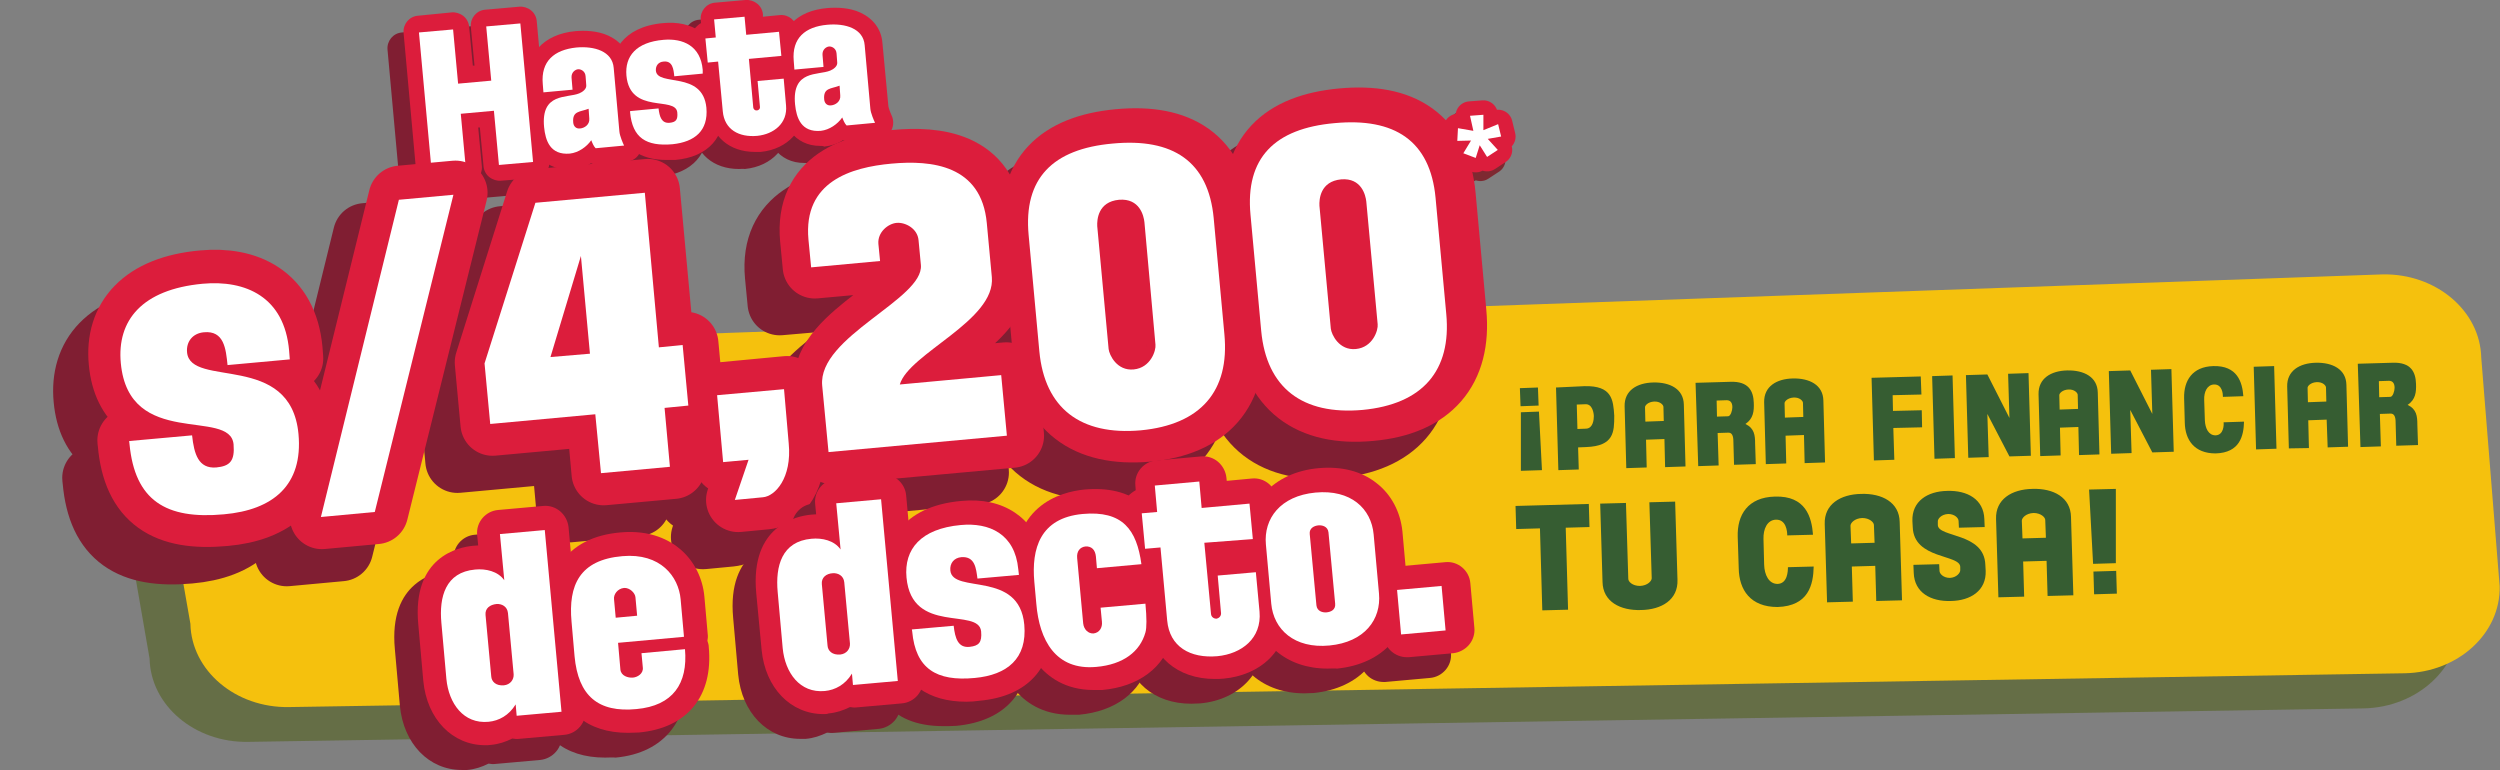 <?xml version="1.0" encoding="utf-8"?>
<!-- Generator: Adobe Illustrator 24.1.0, SVG Export Plug-In . SVG Version: 6.00 Build 0)  -->
<svg version="1.1" id="Capa_1" xmlns="http://www.w3.org/2000/svg" xmlns:xlink="http://www.w3.org/1999/xlink" x="0px" y="0px"
	 viewBox="0 0 747.1 230.1" style="enable-background:new 0 0 747.1 230.1;" xml:space="preserve">
<rect x="0" y="0" width="747.1" height="230.1" fill="#808080" stroke="none"/>
<style type="text/css">
	.st0{fill:#365D32;}
	.st1{fill:#4B8142;}
	.st2{fill:#5B5B5F;}
	.st3{opacity:0.8;}
	.st4{fill:#9BB337;}
	.st5{fill:#508946;}
	.st6{opacity:0.4;}
	.st7{fill:#9EBB32;}
	.st8{fill:#FFFFFF;}
	.st9{fill:#DC1D3C;}
	.st10{fill:#D4802E;}
	.st11{fill:#91542F;}
	.st12{fill:#DB8000;}
	.st13{clip-path:url(#SVGID_2_);}
	.st14{fill:#005C24;}
	.st15{fill-rule:evenodd;clip-rule:evenodd;fill:#015F22;}
	.st16{fill-rule:evenodd;clip-rule:evenodd;fill:#26852C;}
	.st17{fill:#015F22;}
	.st18{clip-path:url(#SVGID_4_);}
	.st19{fill:#47600E;}
	.st20{fill:#8CB520;}
	.st21{fill:#184425;}
	.st22{fill:#00813A;}
	.st23{opacity:0.59;fill:#53631F;}
	.st24{fill:#F5C10D;}
	.st25{fill:#2E462B;}
	.st26{enable-background:new    ;}
	.st27{fill:#801E32;}
	.st28{fill:#191814;}
	.st29{fill:#6A1D17;stroke:#7E2931;stroke-width:8.63;stroke-linecap:round;stroke-linejoin:round;stroke-miterlimit:10;}
	.st30{fill:none;stroke:#801E32;stroke-width:19.208;stroke-linecap:round;stroke-linejoin:round;stroke-miterlimit:10;}
	.st31{fill:none;stroke:#DC1D3C;stroke-width:19.208;stroke-linecap:round;stroke-linejoin:round;stroke-miterlimit:10;}
	.st32{fill:#B61230;stroke:#DC1D3C;stroke-width:8.63;stroke-linecap:round;stroke-linejoin:round;stroke-miterlimit:10;}
	.st33{clip-path:url(#SVGID_6_);}
	.st34{clip-path:url(#SVGID_8_);}
	.st35{fill:#020302;}
	.st36{fill:none;stroke:#020302;stroke-width:23.738;stroke-linecap:round;stroke-linejoin:round;stroke-miterlimit:10;}
	.st37{fill:none;stroke:#345C35;stroke-width:23.738;stroke-linecap:round;stroke-linejoin:round;stroke-miterlimit:10;}
	.st38{clip-path:url(#SVGID_10_);}
	.st39{clip-path:url(#SVGID_12_);}
	.st40{clip-path:url(#SVGID_14_);}
	.st41{clip-path:url(#SVGID_16_);}
	.st42{opacity:0.59;fill:#54642C;}
	.st43{fill:#801D33;}
	.st44{clip-path:url(#SVGID_18_);}
	.st45{clip-path:url(#SVGID_20_);}
	.st46{clip-path:url(#SVGID_22_);}
	.st47{clip-path:url(#SVGID_24_);}
	.st48{clip-path:url(#SVGID_26_);}
	.st49{clip-path:url(#SVGID_28_);}
	.st50{clip-path:url(#SVGID_30_);}
	.st51{clip-path:url(#SVGID_32_);}
	.st52{clip-path:url(#SVGID_34_);}
	.st53{clip-path:url(#SVGID_36_);}
	.st54{clip-path:url(#SVGID_38_);}
	.st55{clip-path:url(#SVGID_40_);}
	.st56{fill:#385E32;}
	.st57{fill:#6A1D17;}
	.st58{fill:#7F2932;}
	.st59{fill:#B52031;}
	.st60{fill:#7C1816;}
	.st61{fill:#8C242E;}
	.st62{fill:#8F1A30;}
	.st63{fill:#DA1D41;}
	.st64{fill:#D41E2F;}
	.st65{clip-path:url(#SVGID_42_);}
	.st66{clip-path:url(#SVGID_44_);}
	.st67{fill:#2F462B;}
	.st68{fill:#008847;}
	.st69{fill:#6A1D17;stroke:#7F2932;stroke-width:8.63;stroke-linecap:round;stroke-linejoin:round;stroke-miterlimit:10;}
	.st70{fill:none;stroke:#801D33;stroke-width:19.208;stroke-linecap:round;stroke-linejoin:round;stroke-miterlimit:10;}
	.st71{fill:#B52031;stroke:#DC1D3C;stroke-width:8.63;stroke-linecap:round;stroke-linejoin:round;stroke-miterlimit:10;}
	.st72{fill:#FFFFFF;stroke:#FFFFFF;stroke-width:29;stroke-linecap:round;stroke-linejoin:round;stroke-miterlimit:10;}
	.st73{fill:#243259;}
	.st74{opacity:0.3;}
	.st75{fill:#162E5A;}
	.st76{fill:#414D6F;}
	.st77{fill:#EDC913;}
	.st78{fill:#0099DC;}
	.st79{fill:#D6802E;}
	.st80{fill:#93542F;}
	.st81{fill:#E57800;}
	.st82{fill:none;stroke:#0099DC;stroke-width:23.738;stroke-linecap:round;stroke-linejoin:round;stroke-miterlimit:10;}
	.st83{clip-path:url(#SVGID_46_);fill:#243359;}
	.st84{clip-path:url(#SVGID_48_);fill:#068CCE;}
	.st85{opacity:0.2;fill:#444444;}
	.st86{fill:#42210B;}
	.st87{fill:#EC8000;}
	.st88{fill:#FFCA18;}
	.st89{opacity:0.45;}
	.st90{clip-path:url(#SVGID_50_);fill:#454243;}
	.st91{fill:none;stroke:#FFFFFF;stroke-width:0.975;stroke-miterlimit:10;}
	.st92{opacity:0.7;clip-path:url(#SVGID_52_);}
	.st93{clip-path:url(#SVGID_54_);fill:#FFFFFF;}
	.st94{clip-path:url(#SVGID_52_);fill:#FFFFFF;}
	.st95{clip-path:url(#SVGID_52_);fill:#273E6A;}
	.st96{clip-path:url(#SVGID_52_);fill-rule:evenodd;clip-rule:evenodd;fill:#273E6A;}
	.st97{fill:none;stroke:#42210B;stroke-width:19.285;stroke-linecap:round;stroke-linejoin:round;stroke-miterlimit:10;}
	.st98{fill:none;stroke:#EC8000;stroke-width:19.285;stroke-linecap:round;stroke-linejoin:round;stroke-miterlimit:10;}
</style>
<g>
	<g>
		<path class="st23" d="M706.3,211.7L74.2,221.7c-16,0.3-29.2-10.9-29.5-24.9L35,141c-0.3-14.1,12.5-25.7,28.5-26l636.4-22.5
			c16-0.3,29.2,10.9,29.5,24.9l5.5,68.3C735.1,199.7,722.3,211.4,706.3,211.7z"/>
		<path class="st24" d="M718.6,201.2L86.4,211.3c-16,0.3-29.2-10.9-29.5-24.9l-9.8-55.9c-0.3-14.1,12.5-25.7,28.5-26l636.4-22.5
			c16-0.3,29.2,10.9,29.5,24.9l5.5,68.3C747.3,189.3,734.6,200.9,718.6,201.2z"/>
	</g>
	<g>
		<g>
			<path class="st0" d="M459.8,121.2l-5.4,0.2l-0.2-5.4l5.4-0.2L459.8,121.2z M460.8,140.5l-6.3,0.2l0-17.5l5.4-0.2L460.8,140.5z"/>
			<path class="st0" d="M473.5,115.4c8.2-0.2,8.6,4,8.9,8.8l0,0.1c0,4.8-0.1,9-8.4,9.3l-2.4,0.1l0.2,6.6l-6.1,0.2l-0.7-24.7
				L473.5,115.4z M471.4,128.2l2.6-0.1c2.1-0.1,2.3-2.8,2.3-3.7c0-0.9-0.4-3.7-2.5-3.6l-2.6,0.1L471.4,128.2z"/>
			<path class="st0" d="M497.4,131.2l-5.5,0.2l0.2,8.3l-6.1,0.2l-0.5-18.5c-0.1-4.7,3.7-7,8.6-7.1c4.9-0.1,9,1.9,9.1,6.6l0.5,18.5
				l-6.1,0.2L497.4,131.2z M497.2,125.8l-0.1-4.2c0-0.6-1-1.7-2.8-1.6c-1.8,0.1-2.8,1.2-2.7,1.8l0.1,4.2L497.2,125.8z"/>
			<path class="st0" d="M506.7,114.4l10.4-0.3c5.5-0.2,6.9,2.8,7,6.3c0.1,2.4-0.1,4.7-2.5,6.3c2.7,1.3,2.9,3.4,2.9,5.9l0.2,6.1
				l-6.5,0.2l-0.2-7.1c0-1.5-0.4-2.6-1.6-2.5l-3.1,0.1l0.3,9.7l-6.1,0.2L506.7,114.4z M516.4,124.4c0.8,0,1.3-1.8,1.3-2.7
				c0-1.5-0.7-2.1-1.7-2.1l-3,0.1l0.1,4.8L516.4,124.4z"/>
			<path class="st0" d="M539.1,130l-5.5,0.2l0.2,8.3l-6.1,0.2l-0.5-18.5c-0.1-4.7,3.7-7,8.6-7.1c4.9-0.1,9,1.9,9.1,6.6l0.5,18.5
				l-6.1,0.2L539.1,130z M538.9,124.6l-0.1-4.2c0-0.6-1-1.7-2.8-1.6c-1.8,0.1-2.8,1.2-2.7,1.8l0.1,4.2L538.9,124.6z"/>
			<path class="st0" d="M566.1,137.4l-6.1,0.2l-0.7-24.7l14.7-0.4l0.2,5.4l-8.6,0.2l0.1,4.7l8.6-0.2l0.1,5.1l-8.6,0.2L566.1,137.4z"
				/>
			<path class="st0" d="M577.4,112.4l6.1-0.2l0.7,24.7l-6.1,0.2L577.4,112.4z"/>
			<path class="st0" d="M587.5,112.1l6.4-0.2l6.6,13l-0.4-13.2l6.1-0.2l0.7,24.7l-6.4,0.2l-6.6-12.7l0.4,12.9l-6.1,0.2L587.5,112.1z
				"/>
			<path class="st0" d="M621.1,127.6l-5.5,0.2l0.2,8.3l-6.1,0.2l-0.5-18.5c-0.1-4.7,3.7-7,8.6-7.1c4.9-0.1,9,1.9,9.1,6.6l0.5,18.5
				l-6.1,0.2L621.1,127.6z M621,122.2l-0.1-4.2c0-0.6-1-1.7-2.8-1.6c-1.8,0.1-2.8,1.2-2.7,1.8l0.1,4.2L621,122.2z"/>
			<path class="st0" d="M630.2,110.9l6.4-0.2l6.6,13l-0.4-13.2l6.1-0.2l0.7,24.7l-6.4,0.2l-6.6-12.7l0.4,12.9l-6.1,0.2L630.2,110.9z
				"/>
			<path class="st0" d="M652.9,126.3l-0.2-7.4c-0.1-5.1,2.4-9.3,8.7-9.5c7.2-0.2,8.7,4.8,9,9l-6.1,0.2c0-0.9-0.2-3.8-2.7-3.7
				c-2,0.1-3,2.2-2.9,4.6l0.2,6.1c0.1,2.4,1.1,4.5,3.2,4.5c2.4-0.1,2.5-3,2.4-3.9l6.1-0.2c-0.1,4.2-1.2,9.3-8.5,9.5
				C655.7,135.5,653,131.4,652.9,126.3z"/>
			<path class="st0" d="M673.5,109.6l6.1-0.2l0.7,24.7l-6.1,0.2L673.5,109.6z"/>
			<path class="st0" d="M695.3,125.4l-5.5,0.2l0.2,8.3L684,134l-0.5-18.5c-0.1-4.7,3.7-7,8.6-7.1c4.9-0.1,9,1.9,9.1,6.6l0.5,18.5
				l-6.1,0.2L695.3,125.4z M695.2,120l-0.1-4.2c0-0.6-1-1.7-2.8-1.6c-1.8,0.1-2.8,1.2-2.7,1.8l0.1,4.2L695.2,120z"/>
			<path class="st0" d="M704.6,108.7l10.4-0.3c5.5-0.2,6.9,2.8,7,6.3c0.1,2.4-0.1,4.7-2.5,6.3c2.7,1.3,2.9,3.4,2.9,5.9l0.2,6.1
				l-6.5,0.2l-0.2-7.1c0-1.5-0.4-2.6-1.6-2.5l-3.1,0.1l0.3,9.7l-6.1,0.2L704.6,108.7z M714.3,118.6c0.8,0,1.3-1.8,1.3-2.7
				c0-1.5-0.7-2.1-1.7-2.1l-3,0.1l0.1,4.8L714.3,118.6z"/>
			<path class="st0" d="M467.9,157.7l0.7,24.5l-7.7,0.2l-0.7-24.5l-7.1,0.2l-0.2-6.9l21.9-0.6l0.2,6.9L467.9,157.7z"/>
			<path class="st0" d="M490.1,175.1c2.3-0.1,3.5-1.5,3.5-2.3l-0.7-22.7l7.7-0.2l0.7,23.4c0.2,5.9-4.7,8.9-10.9,9
				c-6.2,0.2-11.4-2.5-11.5-8.4l-0.7-23.4l7.7-0.2l0.7,22.7C486.6,173.8,487.8,175.1,490.1,175.1z"/>
			<path class="st0" d="M519.6,169.8l-0.3-9.4c-0.2-6.5,3-11.8,11.1-12c9.2-0.3,11,6.1,11.4,11.4l-7.7,0.2c0-1.2-0.3-4.8-3.4-4.7
				c-2.6,0.1-3.8,2.8-3.7,5.8l0.2,7.7c0.1,3,1.4,5.7,4,5.7c3-0.1,3.1-3.8,3.1-5l7.7-0.2c-0.1,5.4-1.5,11.8-10.8,12.1
				C523.1,181.4,519.7,176.3,519.6,169.8z"/>
			<path class="st0" d="M560.4,169.1l-7,0.2l0.3,10.5L546,180l-0.7-23.4c-0.2-5.9,4.7-8.9,10.9-9c6.2-0.2,11.4,2.5,11.5,8.4
				l0.7,23.4l-7.7,0.2L560.4,169.1z M560.2,162.2l-0.2-5.3c0-0.8-1.3-2.1-3.5-2.1c-2.3,0.1-3.5,1.5-3.5,2.3l0.2,5.3L560.2,162.2z"/>
			<path class="st0" d="M579.1,155.9l0,1c0.1,3.8,13.9,2.2,14.2,11.9l0.1,1.8c0.2,5.9-4.5,8.9-10.4,9c-6,0.2-10.9-2.5-11.1-8.4
				l-0.1-2.4l7.7-0.2l0.1,2c0,0.8,1.1,2.1,3.1,2.1c2-0.1,3.1-1.5,3.1-2.3l0-1c-0.1-3.8-13.9-2.2-14.2-11.9l-0.1-1.8
				c-0.2-5.9,4.5-8.9,10.4-9c6-0.2,10.9,2.5,11.1,8.4l0.1,2.4l-7.7,0.2l-0.1-2c0-0.9-1.2-2.1-3.1-2.1
				C580.1,153.7,579,155.1,579.1,155.9z"/>
			<path class="st0" d="M611.6,167.6l-7,0.2l0.3,10.5l-7.7,0.2l-0.7-23.4c-0.2-5.9,4.7-8.9,10.9-9c6.2-0.2,11.4,2.5,11.5,8.4
				l0.7,23.4l-7.7,0.2L611.6,167.6z M611.4,160.7l-0.2-5.3c0-0.8-1.3-2.1-3.5-2.1c-2.3,0.1-3.5,1.5-3.5,2.3l0.2,5.3L611.4,160.7z"/>
			<path class="st0" d="M624.3,146.3l8-0.2l0,22.2l-6.8,0.2L624.3,146.3z M625.6,170.8l6.8-0.2l0.2,6.8l-6.8,0.2L625.6,170.8z"/>
		</g>
		<g>
			<g>
				<g>
					<path class="st29" d="M441.3,37.2l0,4.6l4.4-1.8l0.9,3.7l-4,0.7l3,3.3l-3.2,2.1l-2.2-3.5l-1.2,3.8l-3.7-1.4l2.3-3.8l-4.1,0.1
						l0.2-3.8l4.6,0.8l-1-4.5L441.3,37.2z"/>
				</g>
			</g>
			<g>
				<g>
					<g class="st26">
						<g>
							<path class="st27" d="M124.3,60.9c-1.1,0-2.2-0.4-3-1.1c-1-0.8-1.6-2-1.7-3.2l-3.8-41.8c-0.2-2.6,1.7-4.9,4.3-5.1l10.2-0.9
								c1.2-0.1,2.5,0.3,3.5,1.1c1,0.8,1.6,2,1.7,3.2l1.1,11.6l0.5,0L135.9,13c-0.2-2.6,1.7-4.9,4.3-5.1l10.2-0.9
								c1.2-0.1,2.5,0.3,3.5,1.1c1,0.8,1.6,2,1.7,3.2l3.8,41.8c0.2,2.6-1.7,4.9-4.3,5.1l-10.2,0.9c-1.3,0.1-2.5-0.3-3.5-1.1
								c-1-0.8-1.6-2-1.7-3.2l-1.1-11.6l-0.5,0l1.1,11.6c0.2,2.6-1.7,4.9-4.3,5.1l-10.2,0.9C124.6,60.9,124.4,60.9,124.3,60.9z
								 M125.6,18.7l3,32.4l0.8-0.1l-1.1-11.6c-0.2-2.2,1.2-4.2,3.2-4.9c-0.9-0.1-1.7-0.5-2.3-1c-1-0.8-1.6-2-1.7-3.2l-1.1-11.6
								L125.6,18.7z M143.7,33.3c0.9,0.1,1.7,0.5,2.3,1c1,0.8,1.6,2,1.7,3.2l1.1,11.6l0.8-0.1l-3-32.4l-0.8,0.1l1.1,11.6
								C147.1,30.6,145.7,32.6,143.7,33.3z"/>
						</g>
						<g>
							<path class="st27" d="M164.9,55.6c-3.7,0-6.8-1.5-8.9-4.3c-1.5-2-2.3-4.6-2.7-8c-0.3-3.3,0.1-5.8,0.9-7.7
								c-0.7-0.7-1.1-1.7-1.2-2.7l-0.2-2.5c-0.5-5.9,1.7-9.5,3.6-11.5c2.5-2.6,6.1-4.1,10.7-4.5c2.6-0.2,6.5-0.2,9.9,1.4
								c3.8,1.8,6.2,5,6.5,9l1.8,19.1c0.1,0.5,0.6,1.9,0.9,2.5c0.7,1.4,0.7,3.1,0,4.5c-0.8,1.4-2.1,2.3-3.7,2.5L174,54
								c-0.8,0.1-1.5,0-2.2-0.3c-1.7,1.1-3.6,1.7-5.6,1.9C165.8,55.6,165.4,55.6,164.9,55.6z M175.8,43.6c0.1,0.1,0.2,0.2,0.2,0.3
								l-0.1-0.7C175.9,43.3,175.8,43.5,175.8,43.6z M174.5,33.8c0.2,0.2,0.4,0.4,0.6,0.7l-0.1-1.6
								C174.8,33.2,174.7,33.6,174.5,33.8z"/>
						</g>
						<g>
							<path class="st27" d="M194.3,52.8c-3.9,0-7.1-0.9-9.5-2.6c-3.3-2.4-5.2-6.2-5.7-11.3l0-0.4c-0.1-1.3,0.3-2.5,1.1-3.5
								c0-0.1,0.1-0.1,0.2-0.2c-1.2-1.7-2.1-4-2.4-7c-0.4-4.4,0.8-8.2,3.6-11c2.7-2.8,6.7-4.4,11.8-4.9c4.2-0.4,8,0.4,10.9,2.4
								c2.4,1.6,5.5,4.9,6,11l0.1,1.2c0.1,1.3-0.3,2.5-1.1,3.5c0,0,0,0-0.1,0.1c1.2,1.7,2,3.8,2.2,6.6c0.8,9.2-4.5,15.2-14.4,16.1
								C196.1,52.8,195.2,52.8,194.3,52.8z M193.9,23.2L193.9,23.2L193.9,23.2z"/>
						</g>
						<g>
							<path class="st27" d="M220.8,50.5c-7.6,0-13-4.6-13.6-11.7l-1-10.5c-1.9-0.5-3.4-2.1-3.5-4.2l-0.7-7.3
								c-0.1-1.3,0.3-2.5,1.1-3.5c0.5-0.5,1-1,1.6-1.3l-0.1-1c-0.2-2.6,1.7-4.9,4.3-5.1l9.1-0.8c1.2-0.1,2.5,0.3,3.5,1.1
								c1,0.8,1.6,2,1.7,3.2l0.1,0.7l5.1-0.5c2.6-0.2,4.9,1.7,5.1,4.3l0.7,7.3c0.1,1.3-0.3,2.5-1.1,3.5c0,0-0.1,0.1-0.1,0.1
								c0,0,0.1,0.1,0.1,0.1c1,0.8,1.6,2,1.7,3.2l0.7,8.1c0.7,7.5-4.7,13.5-12.9,14.3C222.1,50.4,221.4,50.5,220.8,50.5z
								 M213.2,19.4c0.1,0.1,0.3,0.2,0.4,0.3c0.6,0.5,1.1,1.2,1.4,2c0.2-1,0.6-1.9,1.3-2.6c-0.1-0.1-0.3-0.2-0.4-0.3
								c-0.6-0.5-1.1-1.2-1.4-2C214.4,17.8,213.9,18.7,213.2,19.4z"/>
						</g>
						<g>
							<path class="st27" d="M240.3,48.7c-3.7,0-6.8-1.5-8.9-4.3c-1.5-2-2.3-4.6-2.7-8c-0.3-3.3,0.1-5.8,0.9-7.7
								c-0.7-0.7-1.1-1.7-1.2-2.7l-0.2-2.5c-0.5-5.9,1.7-9.5,3.6-11.5c2.5-2.6,6.1-4.1,10.7-4.5c2.6-0.2,6.5-0.2,9.9,1.4
								c3.8,1.8,6.2,5,6.5,9l1.8,19.1c0.1,0.5,0.6,1.9,0.9,2.5c0.7,1.4,0.7,3.1,0,4.5c-0.8,1.4-2.1,2.3-3.7,2.5l-8.6,0.8
								c-0.8,0.1-1.5,0-2.2-0.3c-1.7,1.1-3.6,1.7-5.6,1.9C241.2,48.7,240.8,48.7,240.3,48.7z M251.2,36.7c0.1,0.1,0.2,0.2,0.2,0.3
								l-0.1-0.7C251.3,36.4,251.2,36.5,251.2,36.7z M249.9,26.9c0.2,0.2,0.4,0.4,0.6,0.7l-0.1-1.6
								C250.3,26.3,250.1,26.6,249.9,26.9z"/>
						</g>
					</g>
				</g>
				<g>
					<g class="st26">
						<g>
							<path class="st9" d="M129.1,55.9c-1.1,0-2.2-0.4-3-1.1c-1-0.8-1.6-2-1.7-3.2l-3.8-41.8c-0.2-2.6,1.7-4.9,4.3-5.1L135,3.7
								c1.2-0.1,2.5,0.3,3.5,1.1c1,0.8,1.6,2,1.7,3.2l1.1,11.6l0.5,0L140.7,8c-0.2-2.6,1.7-4.9,4.3-5.1l10.2-0.9
								c1.2-0.1,2.5,0.3,3.5,1.1c1,0.8,1.6,2,1.7,3.2l3.8,41.8c0.2,2.6-1.7,4.9-4.3,5.1L149.7,54c-1.2,0.1-2.5-0.3-3.5-1.1
								c-1-0.8-1.6-2-1.7-3.2l-1.1-11.6l-0.5,0l1.1,11.6c0.2,2.6-1.7,4.9-4.3,5.1l-10.2,0.9C129.3,55.9,129.2,55.9,129.1,55.9z
								 M130.4,13.7l3,32.4l0.8-0.1l-1.1-11.6c-0.1-1.3,0.3-2.5,1.1-3.5c0.6-0.7,1.3-1.2,2.1-1.5c-2.1-0.3-3.8-2-4-4.3l-1.1-11.6
								L130.4,13.7z M148.5,28.3c2.1,0.3,3.8,2,4,4.3l1.1,11.6l0.8-0.1l-3-32.4l-0.8,0.1l1.1,11.6c0.1,1.3-0.3,2.5-1.1,3.5
								C150,27.5,149.3,28,148.5,28.3z"/>
						</g>
						<g>
							<path class="st9" d="M169.7,50.6c-3.7,0-6.8-1.5-8.9-4.3c-1.5-2-2.3-4.6-2.7-8c-0.3-3.3,0.1-5.8,0.9-7.7
								c-0.7-0.7-1.1-1.7-1.2-2.7l-0.2-2.5c-0.8-9,4.7-15.2,14.4-16.1c2.6-0.2,6.5-0.2,9.9,1.4c3.8,1.8,6.2,5,6.5,9l1.8,19.1
								c0.1,0.5,0.6,1.9,0.9,2.5c0.7,1.4,0.7,3.1,0,4.5s-2.1,2.3-3.7,2.5l-8.6,0.8c-0.8,0.1-1.5,0-2.2-0.3c-1.7,1.1-3.6,1.7-5.6,1.9
								C170.6,50.6,170.1,50.6,169.7,50.6z M180.5,38.6c0.1,0.1,0.2,0.2,0.2,0.3l-0.1-0.7C180.6,38.3,180.6,38.5,180.5,38.6z
								 M179.3,28.8c0.2,0.2,0.4,0.4,0.6,0.7l-0.1-1.6C179.6,28.2,179.4,28.5,179.3,28.8z"/>
						</g>
						<g>
							<path class="st9" d="M199.1,47.8c-3.9,0-7.1-0.9-9.5-2.6c-3.3-2.4-5.2-6.2-5.7-11.3l0-0.4c-0.1-1.3,0.3-2.5,1.1-3.5
								c0.1-0.1,0.1-0.1,0.2-0.2c-1.2-1.7-2.1-4-2.4-7c-0.6-7,3.1-14.8,15.4-15.9c4.2-0.4,8,0.4,10.9,2.4c2.4,1.6,5.5,4.9,6,11
								l0.1,1.2c0.1,1.3-0.3,2.5-1.1,3.5c0,0,0,0-0.1,0.1c1.2,1.7,2,3.8,2.2,6.6c0.8,9.2-4.5,15.2-14.4,16.1
								C200.9,47.8,200,47.8,199.1,47.8z"/>
						</g>
						<g>
							<path class="st9" d="M225.6,45.4c-7.6,0-13-4.6-13.6-11.7l-1-10.5c-1.9-0.5-3.4-2.1-3.5-4.2l-0.7-7.3
								c-0.1-1.3,0.3-2.5,1.1-3.5c0.5-0.5,1-1,1.6-1.3l-0.1-1c-0.2-2.6,1.7-4.9,4.3-5.1l9.1-0.8c1.3-0.1,2.5,0.3,3.5,1.1
								c1,0.8,1.6,2,1.7,3.2L228,5l5.1-0.5c2.6-0.2,4.9,1.7,5.1,4.3l0.7,7.3c0.1,1.3-0.3,2.5-1.1,3.5c0,0-0.1,0.1-0.1,0.1
								c0,0,0.1,0.1,0.1,0.1c1,0.8,1.6,2,1.7,3.2l0.7,8.1c0.7,7.5-4.7,13.5-12.9,14.3C226.8,45.4,226.2,45.4,225.6,45.4z M218,14.3
								c0.8,0.5,1.4,1.3,1.8,2.3c0.1-0.8,0.5-1.6,1-2.2c0.1-0.1,0.2-0.2,0.3-0.3c-0.1-0.1-0.3-0.2-0.4-0.3c-0.6-0.5-1.1-1.2-1.4-2
								c-0.1,0.8-0.5,1.6-1,2.2C218.2,14.1,218.1,14.2,218,14.3z"/>
						</g>
						<g>
							<path class="st9" d="M245.1,43.6c-3.7,0-6.8-1.5-8.9-4.3c-1.5-2-2.3-4.6-2.7-8c-0.3-3.3,0.1-5.8,0.9-7.7
								c-0.7-0.7-1.1-1.7-1.2-2.7l-0.2-2.5c-0.5-5.9,1.7-9.5,3.6-11.5c2.5-2.6,6.1-4.1,10.7-4.5c2.6-0.2,6.5-0.2,9.9,1.4
								c3.8,1.8,6.2,5,6.5,9l1.8,19.1c0.1,0.5,0.6,1.9,0.9,2.5c0.7,1.4,0.7,3.1,0,4.5c-0.8,1.4-2.1,2.3-3.7,2.5l-8.6,0.8
								c-0.8,0.1-1.5,0-2.2-0.3c-1.7,1.1-3.6,1.7-5.6,1.9C246,43.6,245.5,43.6,245.1,43.6z M255.9,31.7c0.1,0.1,0.2,0.2,0.2,0.3
								l-0.1-0.7C256.1,31.4,256,31.5,255.9,31.7z M254.7,21.9c0.2,0.2,0.4,0.4,0.6,0.7l-0.1-1.6C255,21.3,254.9,21.6,254.7,21.9z"
								/>
						</g>
					</g>
				</g>
				<g>
					<g class="st26">
						<g>
							<path class="st8" d="M159.3,48.4l-10.2,0.9l-1.5-16.2l-9.9,0.9l1.5,16.2L129,51.2l-3.8-41.5l10.2-0.9l1.5,16.2l9.9-0.9
								l-1.5-16.2l10.2-0.9L159.3,48.4z"/>
						</g>
						<g>
							<path class="st8" d="M162.2,25.1c-0.6-6.8,3.4-10.2,10-10.9c5.4-0.5,10.8,1.1,11.2,6.1l1.7,19c0.1,1.3,1.1,3.6,1.4,4.2
								l-8.5,0.8c-0.6-0.6-1-1.6-1.3-2.4c-1.4,2-3.8,3.7-6.4,4c-5.9,0.5-7.3-3.9-7.7-7.9c-1-10.4,6.9-8.6,10.5-10.1
								c1-0.4,2.2-1.3,2.1-2.4l-0.2-2.7c-0.1-1.6-1.5-2.2-2.3-2.1c-0.8,0.1-2,0.9-1.9,2.5l0.3,3.6l-8.7,0.8L162.2,25.1z M175.9,32.5
								c-2.6,1-4.9,0.6-4.6,4.1c0.1,1.2,0.9,1.9,2,1.8c1.4-0.1,3-1.2,2.8-3L175.9,32.5z"/>
						</g>
						<g>
							<path class="st8" d="M198.3,18.4c-1.5,0.1-2.4,1.2-2.3,2.7c0.4,4.9,14-0.1,15.1,11.1c0.6,6.9-3.5,10.2-10.1,10.9
								c-7.9,0.7-12-1.9-12.7-9.5l0-0.4l8.5-0.8c0.3,2.5,0.9,4.5,3.3,4.3c1.9-0.2,2.5-0.9,2.3-3.1c-0.5-5-14.1,0.7-15.2-11
								c-0.5-5.8,2.9-10,11.1-10.7c5.8-0.5,11.1,1.8,11.7,9L210,22l-8.5,0.8C201.3,20.7,201,18.1,198.3,18.4z"/>
						</g>
						<g>
							<path class="st8" d="M223.8,17.6l1.3,14.5c0.1,0.7,0.7,1,1.1,0.9c0.4,0,1-0.4,0.9-1.1l-0.7-7.7l7.8-0.7l0.7,8
								c0.5,5.4-3.7,8.6-8.6,9.1c-5.5,0.5-9.8-1.9-10.3-7.3l-1.4-14.9l-3.1,0.3l-0.7-7.2l3.1-0.3l-0.5-5.4l9.1-0.8l0.5,5.4l9.8-0.9
								l0.7,7.2L223.8,17.6z"/>
						</g>
						<g>
							<path class="st8" d="M237.2,18.2c-0.6-6.8,3.4-10.2,10-10.8c5.4-0.5,10.8,1.1,11.2,6.1l1.7,19c0.1,1.3,1.1,3.6,1.4,4.2
								l-8.5,0.8c-0.6-0.6-1-1.6-1.3-2.4c-1.4,2-3.8,3.7-6.4,4c-5.9,0.5-7.3-3.9-7.7-7.9c-1-10.4,6.9-8.6,10.5-10.1
								c1-0.4,2.2-1.3,2.1-2.4l-0.2-2.7c-0.1-1.6-1.5-2.2-2.3-2.1c-0.8,0.1-2,0.9-1.9,2.5l0.3,3.6l-8.7,0.8L237.2,18.2z M250.9,25.6
								c-2.6,1-4.9,0.6-4.6,4.1c0.1,1.2,0.9,1.9,2,1.8c1.4-0.1,3-1.2,2.8-3L250.9,25.6z"/>
						</g>
					</g>
				</g>
			</g>
			<g>
				<g>
					<g>
						<g class="st26">
							<path class="st30" d="M50.5,110.1c-3.3,0.3-5.3,2.8-5,6c1,10.8,31.2-0.3,33.5,24.6c1.4,15.4-7.7,22.8-22.4,24.1
								c-17.5,1.6-26.8-4.3-28.3-21.1l-0.1-0.9l18.9-1.7c0.6,5.7,1.9,10.1,7.2,9.6c4.2-0.4,5.7-1.9,5.2-7
								c-1-11.1-31.5,1.6-33.9-24.4c-1.2-12.8,6.5-22.2,24.6-23.8c13-1.2,24.6,4,26.1,20.1l0.2,2.6l-18.9,1.7
								C57.2,115.2,56.6,109.5,50.5,110.1z"/>
							<path class="st30" d="M109.1,70.3l16.4-1.5l-23.6,95.3l-16.2,1.5L109.1,70.3z"/>
							<path class="st30" d="M168.3,134.8l-31.6,2.9l-1.7-18.3l15.2-48.2l32.9-3l4.3,46.4l7.2-0.7l1.7,18.3l-7.2,0.7l1.6,17.7
								l-20.8,1.9L168.3,134.8z M166.6,116.5l-2.7-29.3l-9.1,30.4L166.6,116.5z"/>
							<path class="st30" d="M226.3,143.5c1,10.4-4.1,15.9-7.8,16.2l-8.4,0.8l4.1-12.1l-7.7,0.7l-1.9-20.1l20.1-1.9L226.3,143.5z"/>
							<path class="st30" d="M236.4,126.1c-1.4-14.7,30.6-25.9,29.7-36.2l-0.7-7.4c-0.3-3.5-3.9-5.5-6.6-5.2
								c-2.6,0.2-5.8,2.8-5.5,6.3l0.5,5.2L233,90.6l-0.8-8.3c-1.6-17.5,12.9-21.7,24.9-22.9c12.1-1.1,27.1,0.4,28.7,17.9l1.5,16.2
								c1.2,13.1-24.9,23-27.6,32.2l30.5-2.8l1.7,18.3l-53.6,4.9L236.4,126.1z"/>
							<path class="st30" d="M301.7,115.8l-3.2-34.9c-1.6-17.1,7.3-25.9,25.3-27.6c18.1-1.7,28.8,5.3,30.4,22.5l3.2,34.9
								c1.6,17.1-7.1,27.2-25.1,28.8C314.1,141.2,303.3,132.9,301.7,115.8z M325.7,70.3c-6.3,0.6-6.7,6.1-6.5,8l3.4,36.9
								c0.2,1.8,2.5,6.6,7.5,6.2c5.2-0.5,6.7-5.7,6.5-7.5L333.3,77C333.1,75.1,331.9,69.7,325.7,70.3z"/>
							<path class="st30" d="M368.4,109.6l-3.2-34.9c-1.6-17.1,7.3-25.9,25.3-27.6c18.1-1.7,28.8,5.3,30.4,22.5l3.2,34.9
								c1.6,17.1-7.1,27.2-25.1,28.8C380.8,135,370,126.8,368.4,109.6z M392.4,64.2c-6.3,0.6-6.7,6.1-6.5,8l3.4,36.9
								c0.2,1.8,2.5,6.6,7.5,6.2c5.2-0.5,6.7-5.7,6.5-7.5L400,70.8C399.8,68.9,398.6,63.6,392.4,64.2z"/>
						</g>
					</g>
					<g>
						<g class="st26">
							<path class="st31" d="M61,98.9c-3.3,0.3-5.3,2.8-5,6c1,10.8,31.2-0.3,33.5,24.6c1.4,15.4-7.7,22.8-22.4,24.1
								c-17.5,1.6-26.8-4.3-28.3-21.1l-0.1-0.9l18.9-1.7c0.6,5.7,1.9,10.1,7.2,9.6c4.2-0.4,5.7-1.9,5.2-7
								c-1-11.1-31.5,1.6-33.9-24.4C34.9,95.4,42.6,86,60.7,84.4c13-1.2,24.6,4,26.1,20.1l0.2,2.6l-18.9,1.7
								C67.7,104,67.2,98.4,61,98.9z"/>
							<path class="st31" d="M119.7,59.1l16.4-1.5L112.4,153l-16.2,1.5L119.7,59.1z"/>
							<path class="st31" d="M178.8,123.7l-31.6,2.9l-1.7-18.3l15.2-48.2l32.9-3l4.3,46.4l7.2-0.7l1.7,18.3l-7.2,0.7l1.6,17.7
								l-20.8,1.9L178.8,123.7z M177.1,105.4l-2.7-29.3l-9.1,30.4L177.1,105.4z"/>
							<path class="st31" d="M236.8,132.4c1,10.4-4.1,15.9-7.8,16.2l-8.4,0.8l4.1-12.1L217,138l-1.9-20.1l20.1-1.9L236.8,132.4z"/>
							<path class="st31" d="M246.9,115c-1.4-14.7,30.6-25.9,29.7-36.2l-0.7-7.4c-0.3-3.5-3.9-5.5-6.6-5.2s-5.8,2.8-5.5,6.3l0.5,5.2
								l-20.8,1.9l-0.8-8.3c-1.6-17.5,12.9-21.7,24.9-22.9c12.1-1.1,27.1,0.4,28.7,17.9l1.5,16.2c1.2,13.1-24.9,23-27.6,32.2
								l30.5-2.8l1.7,18.3l-53.6,4.9L246.9,115z"/>
							<path class="st31" d="M312.2,104.7L309,69.8c-1.6-17.1,7.3-25.9,25.3-27.6c18.1-1.7,28.8,5.3,30.4,22.5l3.2,34.9
								c1.6,17.1-7.1,27.2-25.1,28.8C324.6,130,313.8,121.8,312.2,104.7z M336.2,59.2c-6.3,0.6-6.7,6.1-6.5,8l3.4,36.9
								c0.2,1.8,2.5,6.6,7.5,6.2c5.2-0.5,6.7-5.7,6.5-7.5l-3.4-36.9C343.6,63.9,342.4,58.6,336.2,59.2z"/>
							<path class="st31" d="M378.9,98.5l-3.2-34.9c-1.6-17.1,7.3-25.9,25.3-27.6c18.1-1.7,28.8,5.3,30.4,22.5l3.2,34.9
								c1.6,17.1-7.1,27.2-25.1,28.8C391.3,123.9,380.5,115.6,378.9,98.5z M402.9,53c-6.3,0.6-6.7,6.1-6.5,8l3.4,36.9
								c0.2,1.8,2.5,6.6,7.5,6.2c5.2-0.5,6.7-5.7,6.5-7.5l-3.4-36.9C410.4,57.8,409.1,52.5,402.9,53z"/>
						</g>
					</g>
					<g>
						<g class="st26">
							<path class="st8" d="M60.9,99.3c-3.3,0.3-5.3,2.8-5,6c1,10.8,31-0.3,33.3,24.4c1.4,15.3-7.6,22.7-22.3,24
								c-17.4,1.6-26.6-4.2-28.2-21l-0.1-0.9l18.8-1.7c0.6,5.6,1.9,10,7.2,9.6c4.1-0.4,5.6-1.9,5.2-6.9c-1-11-31.3,1.6-33.7-24.3
								c-1.2-12.8,6.4-22,24.4-23.7c12.9-1.2,24.5,3.9,25.9,20l0.2,2.6L68,109.1C67.5,104.3,67,98.7,60.9,99.3z"/>
							<path class="st8" d="M119.2,59.7l16.3-1.5L112,153l-16.1,1.5L119.2,59.7z"/>
							<path class="st8" d="M177.9,123.8l-31.4,2.9l-1.7-18.1l15.2-48l32.7-3l4.2,46.2l7.1-0.7l1.7,18.1l-7.1,0.7l1.6,17.6
								l-20.6,1.9L177.9,123.8z M176.3,105.7l-2.7-29.2l-9.1,30.2L176.3,105.7z"/>
							<path class="st8" d="M235.7,132.5c1,10.4-4.1,15.8-7.7,16.1l-8.4,0.8l4.1-12l-7.6,0.7l-1.8-20l20-1.8L235.7,132.5z"/>
							<path class="st8" d="M245.7,115.2c-1.3-14.6,30.4-25.8,29.5-36l-0.7-7.4c-0.3-3.5-3.9-5.4-6.5-5.2c-2.6,0.2-5.8,2.8-5.5,6.3
								l0.5,5.1l-20.6,1.9l-0.8-8.3c-1.6-17.4,12.8-21.6,24.8-22.7s26.9,0.4,28.5,17.8l1.5,16.1c1.2,13-24.8,22.8-27.5,32.1
								l30.3-2.8l1.7,18.1l-53.3,4.9L245.7,115.2z"/>
							<path class="st8" d="M310.6,105l-3.2-34.7c-1.6-17,7.2-25.8,25.1-27.4c18-1.7,28.6,5.3,30.2,22.3l3.2,34.7
								c1.6,17-7.1,27-25,28.7C322.9,130.2,312.2,122,310.6,105z M334.4,59.7c-6.3,0.6-6.6,6-6.5,7.9l3.4,36.7
								c0.2,1.8,2.5,6.6,7.5,6.1c5.1-0.5,6.7-5.7,6.5-7.4L342,66.4C341.8,64.5,340.6,59.2,334.4,59.7z"/>
							<path class="st8" d="M376.9,98.9l-3.2-34.7c-1.6-17,7.2-25.8,25.1-27.4c18-1.7,28.6,5.3,30.2,22.3l3.2,34.7
								c1.6,17-7.1,27-25,28.7C389.2,124.1,378.5,115.9,376.9,98.9z M400.8,53.6c-6.3,0.6-6.6,6-6.5,7.9l3.4,36.7
								c0.2,1.8,2.5,6.6,7.5,6.1c5.1-0.5,6.7-5.7,6.5-7.4l-3.4-36.7C408.1,58.4,406.9,53.1,400.8,53.6z"/>
						</g>
					</g>
				</g>
				<g>
					<g>
						<g class="st26">
							<g>
								<path class="st27" d="M138,230.1c-9.8,0-17.4-7.8-18.5-19.2L118,194c-1.9-20.3,12.1-23.1,16.4-23.5c0.5,0,1-0.1,1.5-0.1
									l-0.3-3.1c-0.4-3.8,2.5-7.2,6.3-7.5l13.4-1.2c3.8-0.3,7.2,2.5,7.5,6.3l5,54.6c0.2,1.8-0.4,3.7-1.6,5.1
									c-1.2,1.4-2.9,2.3-4.7,2.5l-13.5,1.2c-0.7,0.1-1.3,0-2-0.1c-2,1-4.1,1.7-6.4,1.9C139.1,230.1,138.6,230.1,138,230.1z
									 M152.5,213.4c0.1,0.1,0.2,0.3,0.4,0.5l0.6-0.1l-0.2-2.6C153.1,212,152.8,212.7,152.5,213.4z M146.8,208.8L146.8,208.8
									L146.8,208.8z M145.1,190.3C145.1,190.3,145.1,190.3,145.1,190.3L145.1,190.3C145.1,190.3,145.1,190.3,145.1,190.3z
									 M149.6,184.4c0.6,0.7,1,1.5,1.4,2.3l-0.4-4.4C150.4,183.1,150.1,183.8,149.6,184.4z"/>
							</g>
							<g>
								<path class="st27" d="M180.8,226.4c-6.1,0-11.1-1.6-14.9-4.8c-4.5-3.8-7.1-9.7-7.8-17.5l-1-10.3c-0.7-7.6,0.5-13.5,3.6-18.1
									c3.7-5.4,9.7-8.5,17.9-9.2c9-0.8,14.8,2.4,18,5.2c4,3.5,6.5,8.5,7,14l1,11.3c0.1,0.6,0,1.3-0.1,1.9c0.2,0.6,0.4,1.2,0.4,1.8
									c0.7,7.1-0.8,13-4.3,17.5c-3.7,4.7-9.3,7.5-16.6,8.2C183,226.3,181.9,226.4,180.8,226.4z M171.1,194.9l0.2,2.6
									c0.1-0.5,0.3-0.9,0.5-1.3C171.6,195.7,171.4,195.3,171.1,194.9z"/>
							</g>
							<g>
								<path class="st27" d="M239.1,220.8c-9.8,0-17.4-7.8-18.5-19.2l-1.5-16.9c-1.9-20.3,12.1-23.1,16.4-23.5c0.5,0,1-0.1,1.5-0.1
									l-0.3-3.1c-0.4-3.8,2.5-7.2,6.3-7.5l13.4-1.2c1.8-0.2,3.7,0.4,5.1,1.6c1.4,1.2,2.3,2.9,2.5,4.7l5,54.6
									c0.2,1.8-0.4,3.7-1.6,5.1c-1.2,1.4-2.9,2.3-4.7,2.5l-13.5,1.2c-0.7,0.1-1.3,0-2-0.1c-2,1-4.1,1.7-6.4,1.9
									C240.3,220.8,239.7,220.8,239.1,220.8z M253.6,204.1c0.1,0.1,0.2,0.3,0.4,0.5l0.6-0.1l-0.2-2.6
									C254.2,202.7,253.9,203.4,253.6,204.1z M247.9,199.5L247.9,199.5L247.9,199.5z M246.2,181C246.2,181,246.2,181,246.2,181
									L246.2,181C246.2,181.1,246.2,181,246.2,181z M250.7,175.1c0.6,0.7,1,1.5,1.4,2.3l-0.4-4.4
									C251.5,173.8,251.2,174.5,250.7,175.1z"/>
							</g>
							<g>
								<path class="st27" d="M281.9,217c-16.8,0-21.5-10.9-22.3-20.5l-0.1-0.6c-0.2-1.8,0.4-3.7,1.6-5.1c0.1-0.1,0.1-0.2,0.2-0.3
									c-1.8-2.5-3.1-5.8-3.5-10.2c-0.6-6.4,1.2-12,5.3-16.1c4-4.1,9.8-6.5,17.3-7.2c6.2-0.6,11.7,0.6,16,3.5
									c3.6,2.4,8,7.1,8.8,16.1l0.2,1.8c0.2,1.8-0.4,3.7-1.6,5.1c0,0-0.1,0.1-0.1,0.1c1.7,2.4,2.9,5.6,3.3,9.7
									c1.2,13.4-6.7,22.2-21.1,23.6C284.5,217,283.2,217,281.9,217z M281.3,173.6L281.3,173.6L281.3,173.6z"/>
							</g>
							<g>
								<path class="st27" d="M319.8,213.6c-8.5,0-13.7-4-16.6-7.6c-3.5-4.3-5.6-10.3-6.3-17.6l-0.6-6.7
									c-2.1-23.3,13.8-27.3,20.7-28c14.6-1.3,23.1,5.7,25.2,21.1c0.3,1.9-0.3,3.8-1.4,5.3c-0.4,0.5-0.8,0.9-1.3,1.3
									c2.1,1,3.7,3.1,3.9,5.6c0.6,6.8,0.3,9.4-0.2,11.1c-2.3,8.8-9.9,14.5-20.8,15.5C321.5,213.6,320.6,213.6,319.8,213.6z"/>
							</g>
							<g>
								<path class="st27" d="M356,210.3c-11.1,0-19-6.7-20-17.2l-1.4-15.4c-2.8-0.7-4.9-3.1-5.2-6.1l-1-10.7
									c-0.2-1.8,0.4-3.7,1.6-5.1c0.7-0.8,1.5-1.4,2.4-1.9l-0.1-1.4c-0.4-3.8,2.5-7.2,6.3-7.5l13.3-1.2c1.8-0.2,3.7,0.4,5.1,1.6
									c1.4,1.2,2.3,2.9,2.5,4.7l0.1,1l7.5-0.7c3.8-0.4,7.2,2.5,7.5,6.3l1,10.7c0.2,1.8-0.4,3.7-1.6,5.1c0,0.1-0.1,0.1-0.2,0.2
									c0.1,0,0.1,0.1,0.2,0.1c1.4,1.2,2.3,2.9,2.5,4.7l1.1,11.8c1,11-6.9,19.8-18.9,20.9C357.8,210.2,356.9,210.3,356,210.3z
									 M344.8,164.7c0.2,0.1,0.4,0.3,0.5,0.4c0.9,0.8,1.7,1.8,2.1,2.9c0.2-1.2,0.7-2.3,1.5-3.3c0.1-0.2,0.3-0.3,0.5-0.5
									c-0.2-0.1-0.4-0.3-0.5-0.4c-0.9-0.8-1.7-1.8-2.1-2.9C346.6,162.4,345.9,163.7,344.8,164.7z"/>
							</g>
							<g>
								<path class="st27" d="M389.8,207.2c-12.2,0-21.1-7.5-22.2-19l-1.6-17.8c-0.5-5.9,1.2-11.4,4.9-15.6
									c3.8-4.3,9.4-6.9,16.2-7.6c6.8-0.6,12.8,0.9,17.3,4.5c4.4,3.4,7.1,8.6,7.7,14.4l1.6,17.8c0.5,5.9-1.2,11.4-4.9,15.6
									c-3.8,4.3-9.4,6.9-16.2,7.6C391.6,207.1,390.7,207.2,389.8,207.2z M386.8,188.2C386.8,188.2,386.8,188.2,386.8,188.2
									C386.8,188.2,386.8,188.2,386.8,188.2L386.8,188.2z"/>
							</g>
							<g>
								<path class="st27" d="M413.4,203.8c-1.6,0-3.2-0.6-4.4-1.6c-1.4-1.2-2.3-2.9-2.5-4.7l-1.2-13.3c-0.4-3.8,2.5-7.2,6.3-7.5
									l13.3-1.2c3.8-0.3,7.2,2.5,7.5,6.3l1.2,13.3c0.4,3.8-2.5,7.2-6.3,7.5l-13.3,1.2C413.9,203.8,413.7,203.8,413.4,203.8z"/>
							</g>
						</g>
					</g>
					<g>
						<g class="st26">
							<g>
								<path class="st9" d="M145,222.7c-9.8,0-17.4-7.8-18.5-19.2l-1.5-16.9c-1.9-20.3,12.1-23.1,16.4-23.5c0.5,0,1-0.1,1.5-0.1
									l-0.3-3.1c-0.4-3.8,2.5-7.2,6.3-7.5l13.4-1.2c1.8-0.2,3.7,0.4,5.1,1.6c1.4,1.2,2.3,2.9,2.5,4.7l5,54.6
									c0.4,3.8-2.5,7.2-6.3,7.5l-13.5,1.2c-0.7,0.1-1.3,0-2-0.1c-2,1-4.1,1.7-6.4,1.9C146.1,222.7,145.5,222.7,145,222.7z
									 M159.5,206c0.1,0.1,0.2,0.3,0.4,0.5l0.6-0.1l-0.2-2.6C160,204.6,159.8,205.4,159.5,206z M156.6,177.1
									c0.6,0.7,1,1.5,1.4,2.3l-0.4-4.4C157.4,175.7,157,176.4,156.6,177.1z"/>
							</g>
							<g>
								<path class="st9" d="M187.7,219c-6.1,0-11.1-1.6-14.9-4.8c-4.5-3.8-7.1-9.7-7.8-17.5l-1-10.3c-0.7-7.6,0.5-13.5,3.6-18.1
									c3.7-5.4,9.7-8.5,17.9-9.2c9-0.8,14.8,2.4,18,5.2c4,3.5,6.5,8.5,7,14l1,11.3c0.1,0.6,0,1.3-0.1,1.9c0.2,0.6,0.4,1.2,0.4,1.8
									c1.4,14.7-6.4,24.3-20.9,25.6C190,218.9,188.8,219,187.7,219z M178.1,187.5l0.2,2.6c0.1-0.5,0.3-0.9,0.5-1.3
									C178.6,188.3,178.3,187.9,178.1,187.5z M183.3,178.9C183.3,178.9,183.3,178.9,183.3,178.9L183.3,178.9z"/>
							</g>
							<g>
								<path class="st9" d="M246.1,213.4c-9.8,0-17.4-7.8-18.5-19.2l-1.6-16.9c-1.9-20.3,12.1-23.1,16.4-23.5c0.5,0,1-0.1,1.5-0.1
									l-0.3-3.1c-0.2-1.8,0.4-3.7,1.6-5.1c1.2-1.4,2.9-2.3,4.7-2.5l13.4-1.2c3.8-0.4,7.2,2.5,7.5,6.3l5,54.6
									c0.4,3.8-2.5,7.2-6.3,7.5l-13.5,1.2c-0.7,0.1-1.3,0-2-0.1c-2,1-4.1,1.7-6.4,1.9C247.2,213.4,246.7,213.4,246.1,213.4z
									 M260.6,196.7c0.1,0.1,0.2,0.3,0.4,0.5l0.6-0.1l-0.2-2.6C261.2,195.3,260.9,196.1,260.6,196.7z M253.1,173.7L253.1,173.7
									C253.1,173.7,253.1,173.7,253.1,173.7L253.1,173.7z M257.7,167.8c0.6,0.7,1,1.5,1.4,2.3l-0.4-4.4
									C258.5,166.4,258.1,167.1,257.7,167.8z"/>
							</g>
							<g>
								<path class="st9" d="M288.8,209.7c-5.7,0-10.3-1.3-14-3.9c-4.8-3.4-7.6-9-8.3-16.6l-0.1-0.6c-0.2-1.8,0.4-3.7,1.6-5.1
									c0.1-0.1,0.1-0.2,0.2-0.3c-1.8-2.5-3.1-5.8-3.5-10.2c-0.9-10.2,4.5-21.7,22.6-23.3c6.2-0.6,11.7,0.6,16,3.5
									c3.6,2.4,8,7.1,8.8,16.1l0.2,1.7c0.2,1.8-0.4,3.7-1.6,5.1c0,0-0.1,0.1-0.1,0.1c1.7,2.4,2.9,5.6,3.3,9.7
									c1.2,13.4-6.7,22.2-21.1,23.5C291.5,209.6,290.1,209.7,288.8,209.7z"/>
							</g>
							<g>
								<path class="st9" d="M326.8,206.2c-8.5,0-13.7-4-16.6-7.6c-3.5-4.3-5.6-10.3-6.3-17.6l-0.6-6.7c-2.1-23.3,13.8-27.3,20.7-28
									c14.6-1.3,23.1,5.7,25.2,21.1c0.3,1.9-0.3,3.8-1.4,5.3c-0.4,0.5-0.8,0.9-1.3,1.3c2.1,1,3.7,3.1,3.9,5.6
									c0.6,6.8,0.3,9.4-0.2,11.1c-2.3,8.8-9.9,14.5-20.8,15.5C328.5,206.2,327.6,206.2,326.8,206.2z"/>
							</g>
							<g>
								<path class="st9" d="M363,202.9c-11.1,0-19-6.7-20-17.2l-1.4-15.4c-2.8-0.7-4.9-3.1-5.2-6.1l-1-10.7
									c-0.2-1.8,0.4-3.7,1.6-5.1c0.7-0.8,1.5-1.4,2.4-1.9l-0.1-1.4c-0.4-3.8,2.5-7.2,6.3-7.5l13.3-1.2c1.8-0.2,3.7,0.4,5.1,1.6
									c1.4,1.2,2.3,2.9,2.5,4.7l0.1,1l7.5-0.7c3.8-0.4,7.2,2.5,7.5,6.3l1,10.7c0.2,1.8-0.4,3.7-1.6,5.1c0,0.1-0.1,0.1-0.2,0.2
									c0.1,0,0.1,0.1,0.2,0.1c1.4,1.2,2.3,2.9,2.5,4.7l1.1,11.8c0.5,5.8-1.4,11.2-5.4,15.1c-3.4,3.3-8.2,5.3-13.5,5.8
									C364.8,202.9,363.9,202.9,363,202.9z M351.8,157.4c0.2,0.1,0.4,0.3,0.5,0.4c0.9,0.8,1.7,1.8,2.1,2.9
									c0.2-1.2,0.7-2.3,1.5-3.3c0.1-0.2,0.3-0.3,0.5-0.5c-0.2-0.1-0.4-0.3-0.5-0.4c-0.9-0.8-1.7-1.8-2.1-2.9
									C353.5,155.1,352.8,156.4,351.8,157.4z"/>
							</g>
							<g>
								<path class="st9" d="M396.7,199.8c-12.2,0-21.1-7.5-22.2-19l-1.6-17.8c-1.1-12.4,7.6-21.9,21.2-23.1
									c6.8-0.6,12.8,0.9,17.3,4.5c4.4,3.4,7.1,8.6,7.7,14.4l1.6,17.8c0.5,5.9-1.2,11.4-4.9,15.6c-3.8,4.3-9.4,6.9-16.2,7.6
									C398.6,199.7,397.7,199.8,396.7,199.8z M393.7,180.9C393.7,180.9,393.7,180.9,393.7,180.9
									C393.7,180.9,393.7,180.9,393.7,180.9L393.7,180.9z"/>
							</g>
							<g>
								<path class="st9" d="M420.4,196.4c-3.5,0-6.6-2.7-6.9-6.3l-1.2-13.3c-0.2-1.8,0.4-3.7,1.6-5.1c1.2-1.4,2.9-2.3,4.7-2.5
									l13.3-1.2c3.8-0.4,7.2,2.5,7.5,6.3l1.2,13.3c0.2,1.8-0.4,3.7-1.6,5.1c-1.2,1.4-2.9,2.3-4.7,2.5l-13.3,1.2
									C420.8,196.4,420.6,196.4,420.4,196.4z"/>
							</g>
						</g>
					</g>
					<g>
						<g class="st26">
							<g>
								<path class="st8" d="M162.8,158.4l5,54.3l-13.4,1.2l-0.3-3.4c-2,3.3-5,4.9-8.1,5.2c-7.5,0.7-11.9-5.5-12.6-12.8l-1.5-16.8
									c-0.7-7.7,1.2-15.1,10.1-15.9c3.2-0.3,6.8,0.5,8.7,3.2l-1.3-13.8L162.8,158.4z M145.1,183.8l1.7,18.3
									c0.1,1.6,1.4,2.9,3.8,2.7c1.9-0.2,3-1.7,2.9-3.3l-1.7-18.3c-0.2-2-1.9-2.8-3.4-2.7C146.4,180.7,144.9,181.8,145.1,183.8z"/>
							</g>
							<g>
								<path class="st8" d="M190.2,211.9c-11.4,1.1-17.4-3.9-18.5-15.8l-0.9-10.3c-1-10.9,2.4-18.5,15.2-19.6
									c11.4-1,16.8,6.1,17.4,12.9l1,11.2l-19.7,1.8l0.7,8c0.2,1.9,2.3,2.5,3.7,2.4c1.4-0.1,3.2-1.2,3-3l-0.4-4.3l13-1.2
									C205.6,204.3,201.1,210.9,190.2,211.9z M189.9,178.5c-0.1-1.3-1.7-2.9-3.4-2.8c-2,0.2-3.2,2-3,3.4l0.5,5.5l6.4-0.6
									L189.9,178.5z"/>
							</g>
							<g>
								<path class="st8" d="M263.3,149.2l5,54.3l-13.4,1.2l-0.3-3.4c-2,3.3-5,4.9-8.1,5.2c-7.5,0.7-11.9-5.5-12.6-12.8l-1.5-16.8
									c-0.7-7.7,1.2-15.1,10.1-15.9c3.2-0.3,6.8,0.5,8.7,3.2l-1.3-13.8L263.3,149.2z M245.6,174.6l1.7,18.3
									c0.1,1.6,1.4,2.9,3.8,2.7c1.9-0.2,3-1.7,2.9-3.3l-1.7-18.3c-0.2-2-1.9-2.8-3.4-2.7C246.9,171.4,245.4,172.6,245.6,174.6z"/>
							</g>
							<g>
								<path class="st8" d="M287.3,166.5c-2.2,0.2-3.5,1.8-3.3,4c0.7,7.1,20.6-0.2,22.1,16.2c0.9,10.1-5.1,15-14.8,15.9
									c-11.5,1.1-17.7-2.8-18.7-13.9l-0.1-0.6L285,187c0.4,3.7,1.3,6.7,4.8,6.3c2.7-0.3,3.7-1.3,3.4-4.6
									c-0.7-7.3-20.7,1.1-22.3-16.1c-0.8-8.5,4.3-14.6,16.2-15.7c8.5-0.8,16.2,2.6,17.2,13.2l0.2,1.7l-12.4,1.1
									C291.7,169.9,291.4,166.2,287.3,166.5z"/>
							</g>
							<g>
								<path class="st8" d="M327.6,199.3c-12.2,1.1-17-8.1-17.9-18.8l-0.6-6.6c-0.9-9.9,1.7-19.1,14.4-20.3
									c12-1.1,16.2,4.7,17.6,15l-13.3,1.2l-0.3-3.5c-0.2-2-1.3-3.1-3.1-3c-1.7,0.2-2.7,1.5-2.5,3.5l1.8,19.5
									c0.2,1.8,1.5,3.1,3.1,3c1.7-0.2,2.7-1.7,2.5-3.5l-0.4-4.2l13.4-1.2c0.4,4.3,0.4,7.2,0,8.6
									C340.7,194.7,335.7,198.6,327.6,199.3z"/>
							</g>
							<g>
								<path class="st8" d="M359.9,162.2l2,21.3c0.1,1,1,1.4,1.6,1.4c0.6-0.1,1.4-0.6,1.4-1.6l-1-11.3l11.4-1l1.1,11.8
									c0.7,8-5.4,12.6-12.6,13.3c-8.1,0.7-14.3-2.8-15-10.7l-2-21.8l-4.6,0.4l-1-10.6l4.6-0.4l-0.7-7.9l13.3-1.2l0.7,7.9l14.3-1.3
									l1,10.6L359.9,162.2z"/>
							</g>
							<g>
								<path class="st8" d="M410.5,159.7l1.6,17.7c0.7,7.7-4.3,14.5-14.8,15.5c-10.5,1-16.7-4.8-17.4-12.5l-1.6-17.7
									c-0.7-7.7,4.3-14.5,14.8-15.5C403.7,146.2,409.8,152,410.5,159.7z M399,180.4l-2-21.3c-0.2-1.8-1.9-2.2-3-2.1
									c-1.2,0.1-2.8,0.8-2.6,2.6l2,21.3c0.2,1.8,1.9,2.2,3,2.1C397.6,182.9,399.2,182.3,399,180.4z"/>
							</g>
							<g>
								<path class="st8" d="M432,188.4l-13.3,1.2l-1.2-13.3l13.3-1.2L432,188.4z"/>
							</g>
						</g>
					</g>
				</g>
			</g>
			<g>
				<g>
					<g>
						<path class="st32" d="M443.3,34.3l0,4.6l4.4-1.8l0.9,3.7l-4,0.7l3,3.3l-3.2,2.1l-2.2-3.5l-1.2,3.8l-3.7-1.4l2.3-3.8l-4.1,0.1
							l0.2-3.8l4.6,0.8l-1-4.5L443.3,34.3z"/>
					</g>
				</g>
				<g>
					<g>
						<path class="st8" d="M443.3,34.3l0,4.6l4.4-1.8l0.9,3.7l-4,0.7l3,3.3l-3.2,2.1l-2.2-3.5l-1.2,3.8l-3.7-1.4l2.3-3.8l-4.1,0.1
							l0.2-3.8l4.6,0.8l-1-4.5L443.3,34.3z"/>
					</g>
				</g>
			</g>
		</g>
	</g>
</g>
</svg>
